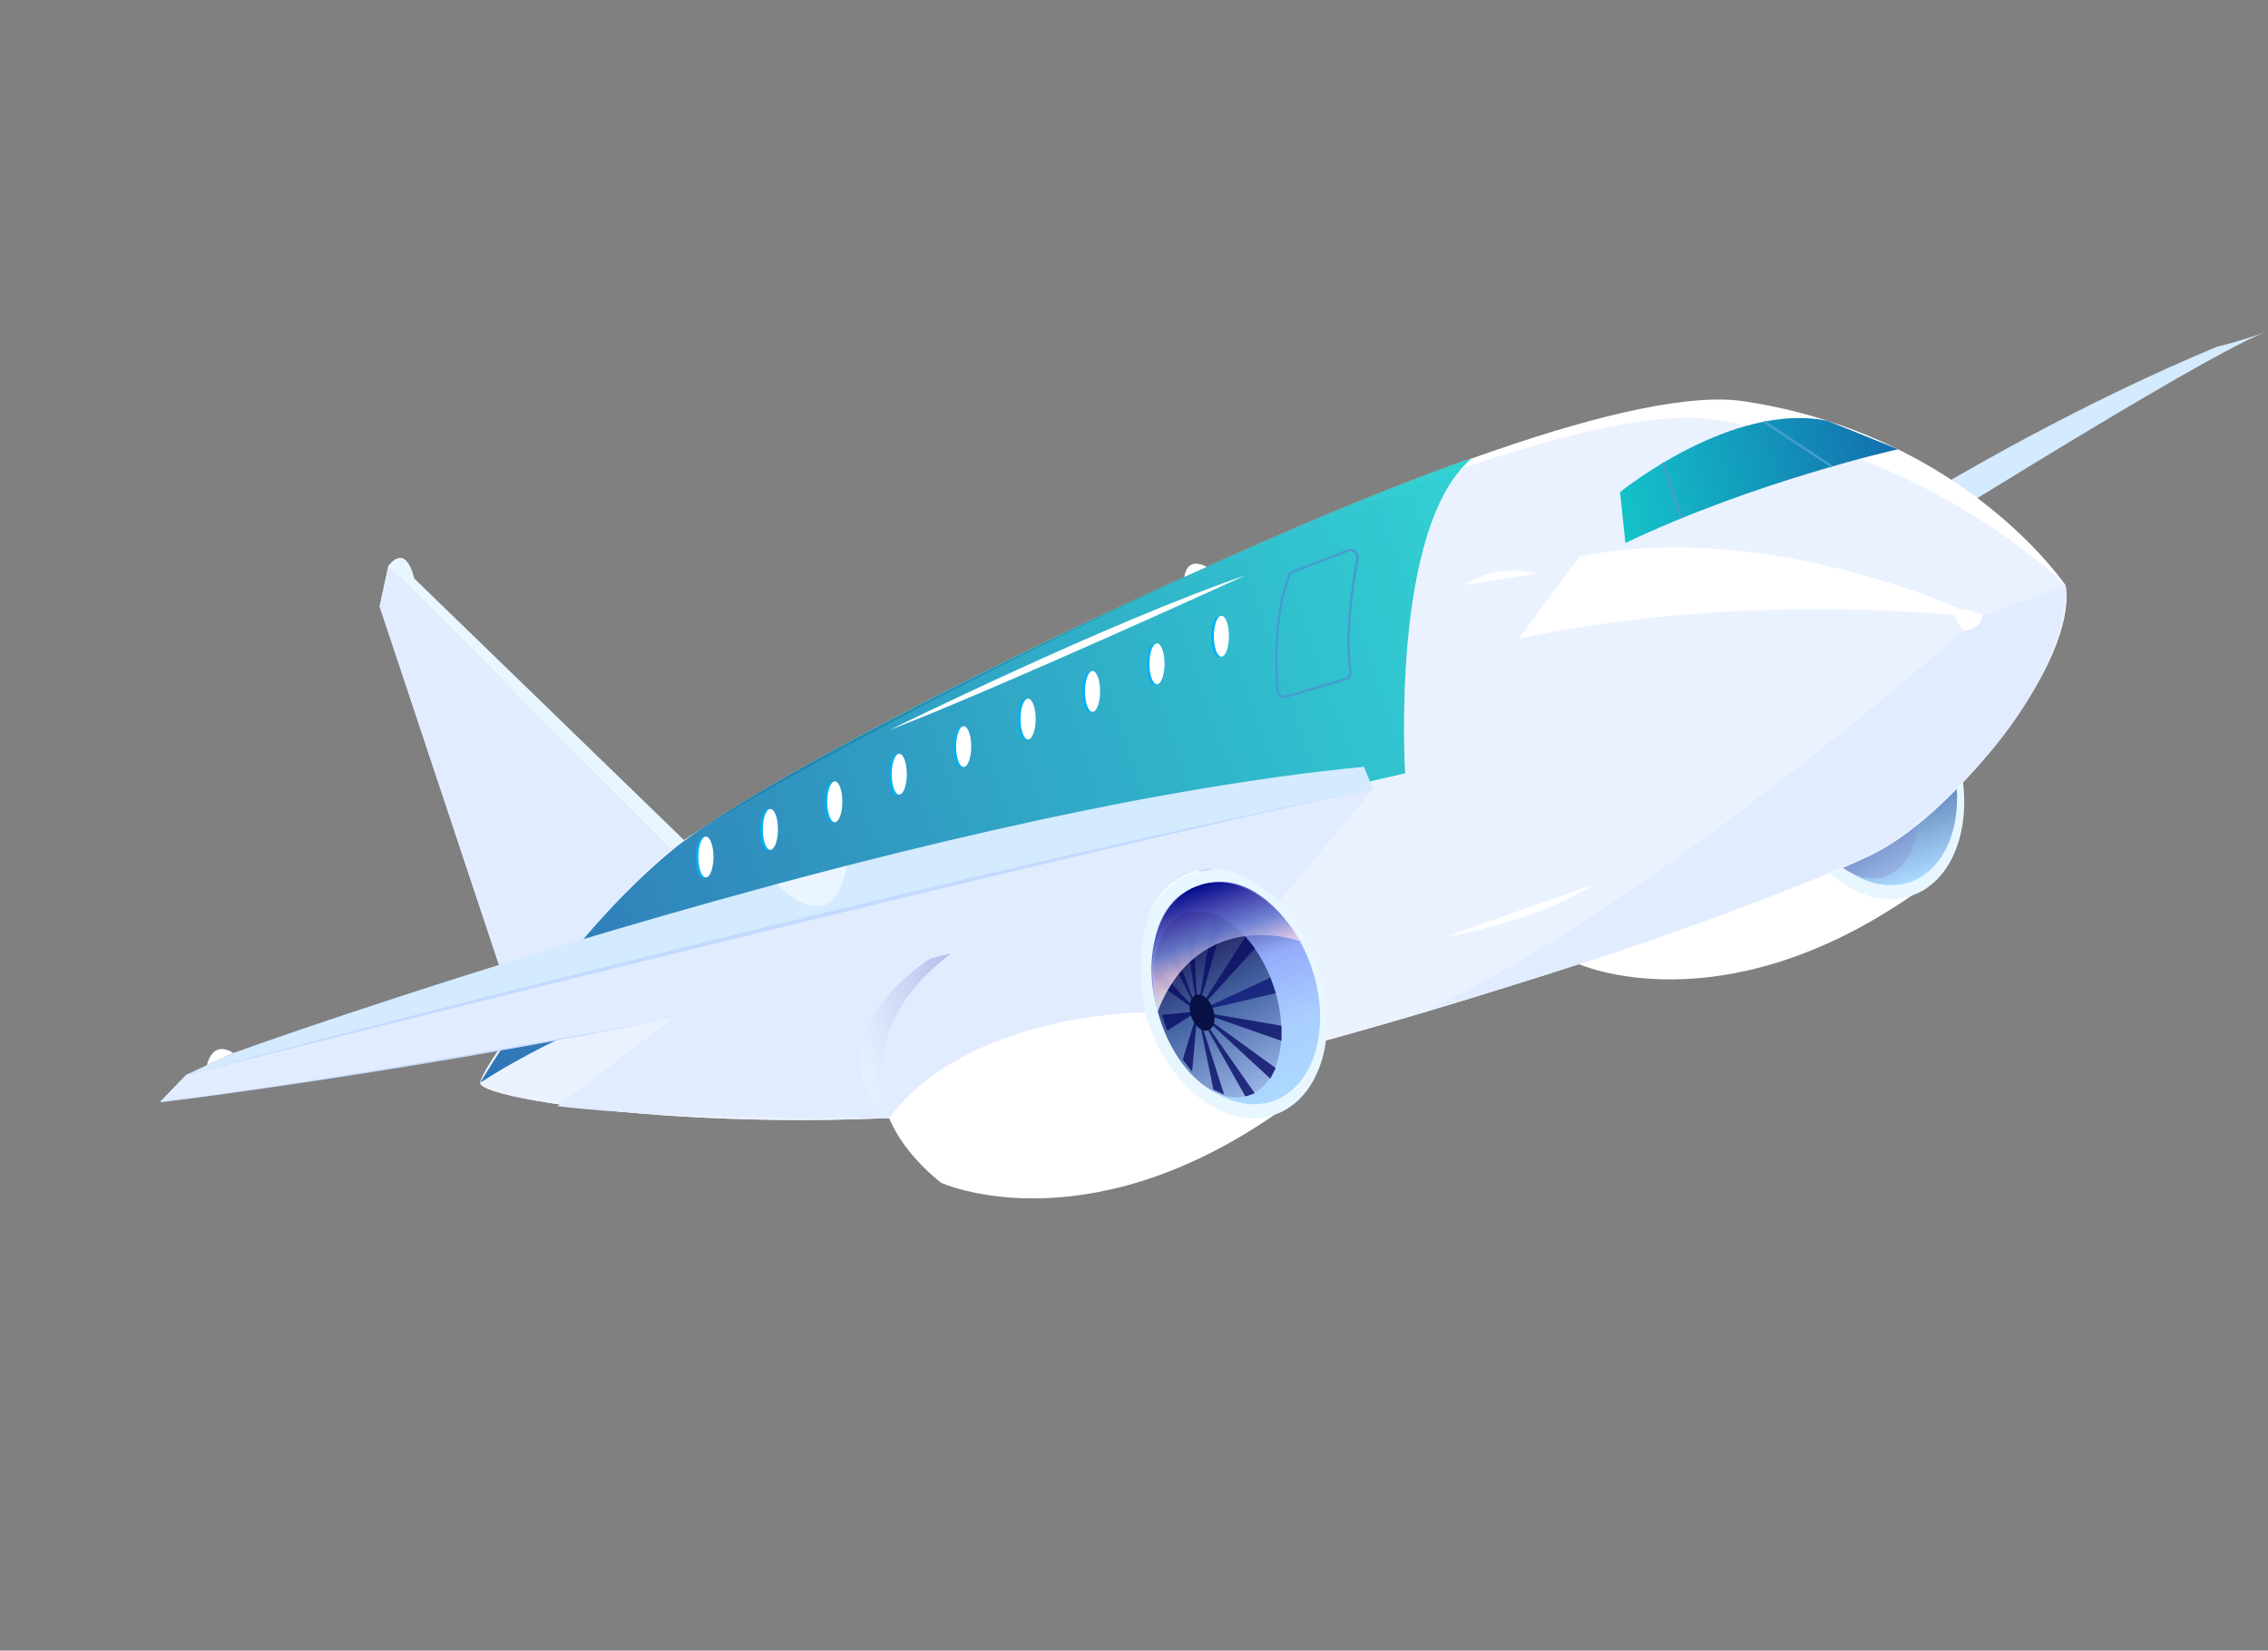 <svg width="507" height="369" viewBox="0 0 507 369" fill="none" xmlns="http://www.w3.org/2000/svg">
<rect x="0" y="0" width="507" height="369" fill="#808080" stroke="none"/>
<path d="M355.986 165.621L352.614 161.203C385.093 139.408 437.258 101.837 495.552 77.529C495.552 77.529 501.058 76.233 506.567 74.201C490.681 80.06 399.56 137.589 355.986 165.621Z" fill="#D4EAFF"/>
<path fill-rule="evenodd" clip-rule="evenodd" d="M352.733 215.46C352.733 215.46 384.327 229.837 427.278 200.266L410.46 145.58C410.46 145.58 368.163 142.537 343.117 176.979C343.121 176.989 329.203 196.345 352.733 215.46Z" fill="white"/>
<path d="M427.286 200.262C437.738 196.668 442.062 181.692 436.946 166.812C431.829 151.931 419.208 142.782 408.756 146.376C398.305 149.97 393.98 164.946 399.097 179.826C404.214 194.707 416.835 203.856 427.286 200.262Z" fill="#E7F6FF"/>
<path d="M426.928 197.201C436.279 193.985 440.149 180.591 435.574 167.284C430.998 153.977 419.708 145.796 410.357 149.011C401.006 152.227 397.135 165.621 401.711 178.928C406.287 192.235 417.577 200.416 426.928 197.201Z" fill="url(#paint0_linear_8_28203)"/>
<path d="M421.524 195.915C428.419 193.544 430.882 182.531 427.026 171.316C423.169 160.101 414.454 152.932 407.559 155.303C400.664 157.674 398.2 168.688 402.057 179.902C405.913 191.117 414.629 198.286 421.524 195.915Z" fill="url(#paint1_linear_8_28203)"/>
<path fill-rule="evenodd" clip-rule="evenodd" d="M413.546 176.572C414.3 178.762 413.82 180.914 412.476 181.376C411.131 181.838 409.43 180.437 408.677 178.246C407.923 176.056 408.403 173.904 409.747 173.442C411.095 172.989 412.793 174.381 413.546 176.572Z" fill="url(#paint2_linear_8_28203)"/>
<path fill-rule="evenodd" clip-rule="evenodd" d="M149.933 189.963L86.818 126.535L89.117 125.944L153.01 187.906L149.933 189.963Z" fill="#E7F6FF"/>
<path fill-rule="evenodd" clip-rule="evenodd" d="M115.805 228.496L84.866 135.586L86.82 126.535L149.932 189.953C149.935 189.963 135.448 201.883 115.805 228.496Z" fill="white"/>
<path fill-rule="evenodd" clip-rule="evenodd" d="M115.805 228.496L84.866 135.586L86.82 126.535L149.932 189.953C149.935 189.963 135.448 201.883 115.805 228.496Z" fill="#E1ECFF"/>
<path fill-rule="evenodd" clip-rule="evenodd" d="M461.76 130.872C461.76 130.872 439.19 97.182 389.849 89.707C342.529 82.546 165.914 176.972 149.934 189.962C133.951 202.944 108.002 237.538 107.365 242.046C106.725 246.545 182.486 256.867 246.243 244.572C310 232.278 402.384 199.564 419.796 190.37C437.211 181.154 464.427 148.258 461.76 130.872Z" fill="white"/>
<path fill-rule="evenodd" clip-rule="evenodd" d="M461.76 130.873C461.76 130.873 432.54 101.277 383.199 93.802C335.879 86.641 165.914 176.973 149.934 189.963C133.95 202.944 108.001 237.539 107.365 242.047C106.725 246.546 182.485 256.868 246.243 244.573C310 232.278 402.384 199.564 419.796 190.371C437.21 181.155 464.427 148.258 461.76 130.873Z" fill="#EBF2FF"/>
<path fill-rule="evenodd" clip-rule="evenodd" d="M424.287 100.436C424.287 100.436 392.548 107.492 363.35 121.39L362.152 110.018C362.152 110.018 387.123 89.699 408.527 94.071L424.287 100.436Z" fill="url(#paint3_linear_8_28203)"/>
<path d="M371.953 103.42L371.455 103.592L375.696 115.926L376.195 115.755L371.953 103.42Z" fill="#449DCF"/>
<path d="M394.463 94.034L394.172 94.473L409.351 104.519L409.642 104.08L394.463 94.034Z" fill="#449DCF"/>
<g opacity="0.86">
<path fill-rule="evenodd" clip-rule="evenodd" d="M329.079 102.405C310.685 117.76 314.121 172.874 314.121 172.874C314.121 172.874 159.883 207.735 107.366 242.047C107.366 242.047 126.009 209.838 150.752 189.682C175.496 169.525 281.746 118.713 329.079 102.405Z" fill="white"/>
<path fill-rule="evenodd" clip-rule="evenodd" d="M329.079 102.405C310.685 117.76 314.121 172.874 314.121 172.874C314.121 172.874 159.883 207.735 107.366 242.047C107.366 242.047 126.009 209.838 150.752 189.682C175.496 169.525 281.746 118.713 329.079 102.405Z" fill="url(#paint4_linear_8_28203)"/>
</g>
<path fill-rule="evenodd" clip-rule="evenodd" d="M274.149 141.625C274.292 144.12 273.657 146.462 272.74 146.851C271.813 147.243 270.954 145.541 270.814 143.056C270.671 140.561 271.306 138.219 272.224 137.83C273.141 137.441 273.997 139.133 274.149 141.625Z" fill="#00B1F8"/>
<path fill-rule="evenodd" clip-rule="evenodd" d="M259.737 147.801C259.88 150.295 259.245 152.637 258.328 153.026C257.401 153.419 256.542 151.717 256.402 149.231C256.259 146.736 256.894 144.394 257.812 144.005C258.735 143.604 259.594 145.306 259.737 147.801Z" fill="#00B1F8"/>
<path fill-rule="evenodd" clip-rule="evenodd" d="M245.335 153.973C245.478 156.468 244.843 158.81 243.925 159.199C242.999 159.591 242.143 157.898 242 155.403C241.857 152.909 242.492 150.567 243.409 150.178C244.333 149.776 245.192 151.478 245.335 153.973Z" fill="#00B1F8"/>
<path fill-rule="evenodd" clip-rule="evenodd" d="M230.926 160.136C231.069 162.631 230.434 164.972 229.517 165.362C228.59 165.754 227.735 164.061 227.592 161.566C227.449 159.071 228.084 156.73 229.001 156.34C229.928 155.948 230.787 157.65 230.926 160.136Z" fill="#00B1F8"/>
<path fill-rule="evenodd" clip-rule="evenodd" d="M216.522 166.308C216.665 168.803 216.03 171.145 215.113 171.534C214.186 171.926 213.327 170.224 213.188 167.738C213.045 165.244 213.679 162.902 214.597 162.513C215.521 162.111 216.379 163.813 216.522 166.308Z" fill="#00B1F8"/>
<path fill-rule="evenodd" clip-rule="evenodd" d="M202.12 172.48C202.263 174.975 201.628 177.317 200.711 177.706C199.784 178.098 198.925 176.396 198.785 173.911C198.642 171.416 199.277 169.074 200.195 168.685C201.109 168.287 201.977 169.985 202.12 172.48Z" fill="#00B1F8"/>
<path fill-rule="evenodd" clip-rule="evenodd" d="M187.713 178.643C187.857 181.138 187.222 183.48 186.304 183.869C185.377 184.261 184.522 182.569 184.379 180.074C184.236 177.579 184.871 175.237 185.788 174.848C186.706 174.459 187.574 176.158 187.713 178.643Z" fill="#00B1F8"/>
<path fill-rule="evenodd" clip-rule="evenodd" d="M173.309 184.816C173.452 187.311 172.817 189.652 171.9 190.042C170.973 190.434 170.118 188.741 169.975 186.246C169.832 183.751 170.467 181.41 171.384 181.02C172.298 180.622 173.166 182.321 173.309 184.816Z" fill="#00B1F8"/>
<path fill-rule="evenodd" clip-rule="evenodd" d="M158.907 190.988C159.05 193.483 158.415 195.825 157.498 196.214C156.571 196.606 155.712 194.904 155.572 192.419C155.429 189.924 156.064 187.582 156.982 187.193C157.896 186.794 158.764 188.493 158.907 190.988Z" fill="#00B1F8"/>
<path fill-rule="evenodd" clip-rule="evenodd" d="M274.709 141.518C274.852 144.013 274.217 146.355 273.3 146.744C272.382 147.133 271.514 145.434 271.375 142.949C271.232 140.454 271.866 138.112 272.784 137.723C273.708 137.321 274.566 139.023 274.709 141.518Z" fill="white"/>
<path fill-rule="evenodd" clip-rule="evenodd" d="M260.305 147.681C260.448 150.176 259.813 152.517 258.896 152.906C257.969 153.299 257.114 151.606 256.971 149.111C256.828 146.616 257.462 144.274 258.38 143.885C259.307 143.493 260.165 145.195 260.305 147.681Z" fill="white"/>
<path fill-rule="evenodd" clip-rule="evenodd" d="M245.901 153.853C246.044 156.348 245.409 158.69 244.492 159.079C243.565 159.471 242.706 157.769 242.566 155.284C242.423 152.789 243.058 150.447 243.976 150.058C244.89 149.659 245.758 151.358 245.901 153.853Z" fill="white"/>
<path fill-rule="evenodd" clip-rule="evenodd" d="M231.499 160.025C231.642 162.52 231.007 164.862 230.089 165.251C229.163 165.643 228.304 163.941 228.164 161.455C228.021 158.961 228.656 156.619 229.573 156.23C230.488 155.831 231.356 157.53 231.499 160.025Z" fill="white"/>
<path fill-rule="evenodd" clip-rule="evenodd" d="M217.092 166.188C217.235 168.683 216.6 171.025 215.683 171.414C214.756 171.806 213.901 170.114 213.758 167.619C213.615 165.124 214.25 162.782 215.167 162.393C216.085 162.004 216.953 163.703 217.092 166.188Z" fill="white"/>
<path fill-rule="evenodd" clip-rule="evenodd" d="M202.69 172.36C202.833 174.855 202.198 177.197 201.281 177.586C200.354 177.978 199.495 176.276 199.355 173.791C199.212 171.296 199.847 168.954 200.765 168.565C201.682 168.176 202.547 169.865 202.69 172.36Z" fill="white"/>
<path fill-rule="evenodd" clip-rule="evenodd" d="M188.286 178.533C188.429 181.027 187.794 183.369 186.877 183.758C185.95 184.151 185.091 182.449 184.951 179.963C184.808 177.468 185.443 175.126 186.361 174.737C187.275 174.339 188.143 176.038 188.286 178.533Z" fill="white"/>
<path fill-rule="evenodd" clip-rule="evenodd" d="M173.881 184.705C174.024 187.2 173.389 189.542 172.472 189.931C171.554 190.32 170.689 188.631 170.546 186.136C170.403 183.641 171.038 181.299 171.956 180.91C172.87 180.512 173.738 182.211 173.881 184.705Z" fill="white"/>
<path fill-rule="evenodd" clip-rule="evenodd" d="M159.475 190.868C159.618 193.363 158.983 195.705 158.066 196.094C157.139 196.487 156.284 194.794 156.141 192.299C155.997 189.804 156.632 187.462 157.55 187.073C158.467 186.684 159.326 188.386 159.475 190.868Z" fill="white"/>
<path d="M301.068 152.038C301.058 152.041 301.039 152.047 301.021 152.054L287.596 155.997C287.123 156.149 286.597 156.057 286.16 155.766C285.666 155.431 285.344 154.858 285.291 154.246C284.925 149.452 284.468 137.362 287.978 128.523C288.153 128.084 288.489 127.748 288.924 127.577L301.344 122.791C301.902 122.578 302.529 122.689 303.013 123.09C303.571 123.55 303.842 124.276 303.72 124.991L303.667 125.325C302.763 130.524 300.875 141.328 302.152 150.056C302.28 150.948 301.829 151.776 301.068 152.038ZM285.821 154.2C285.851 154.652 286.091 155.075 286.458 155.316C286.761 155.527 287.117 155.584 287.44 155.483L300.874 151.536C300.884 151.533 300.893 151.53 300.902 151.527C301.419 151.349 301.722 150.761 301.631 150.13C300.334 141.315 302.234 130.453 303.141 125.232L303.194 124.899C303.287 124.373 303.08 123.834 302.672 123.501C302.336 123.228 301.939 123.144 301.563 123.273C301.553 123.276 301.535 123.283 301.525 123.286L289.105 128.072C288.807 128.185 288.583 128.42 288.463 128.713C285 137.442 285.468 149.444 285.821 154.2Z" fill="#449DCF"/>
<mask id="mask0_8_28203" style="mask-type:alpha" maskUnits="userSpaceOnUse" x="84" y="126" width="66" height="103">
<path fill-rule="evenodd" clip-rule="evenodd" d="M115.805 228.496L84.866 135.586L86.82 126.535L149.932 189.953C149.935 189.963 135.448 201.883 115.805 228.496Z" fill="#E1ECFF"/>
</mask>
<g mask="url(#mask0_8_28203)">
<rect x="113.738" y="243.663" width="132" height="63.396" transform="rotate(-47.468 113.738 243.663)" fill="white"/>
<rect x="113.738" y="243.663" width="132" height="63.396" transform="rotate(-47.468 113.738 243.663)" fill="url(#paint5_linear_8_28203)"/>
<rect x="113.738" y="243.663" width="132" height="63.396" transform="rotate(-47.468 113.738 243.663)" fill="url(#paint6_linear_8_28203)"/>
</g>
<path fill-rule="evenodd" clip-rule="evenodd" d="M304.908 171.427L306.941 176.362L41.649 240.266L52.15 235.404C52.16 235.401 202.037 181.318 304.908 171.427Z" fill="#D4EAFF"/>
<path fill-rule="evenodd" clip-rule="evenodd" d="M306.942 176.362C306.942 176.362 285.281 194.05 205.63 214.848C125.979 235.646 35.769 246.445 35.769 246.445L41.649 240.266C41.649 240.266 198.445 198.354 306.942 176.362Z" fill="#C3DAFF"/>
<path fill-rule="evenodd" clip-rule="evenodd" d="M210.355 264.419C210.355 264.419 241.948 278.796 284.899 249.225L268.082 194.539C268.082 194.539 225.784 191.497 200.739 225.938C200.742 225.948 186.815 245.307 210.355 264.419Z" fill="white"/>
<path d="M284.899 249.224C295.351 245.63 299.675 230.654 294.559 215.774C289.442 200.893 276.821 191.744 266.369 195.338C255.918 198.932 251.593 213.908 256.71 228.789C261.827 243.669 274.448 252.818 284.899 249.224Z" fill="#E7F6FF"/>
<path d="M284.539 246.163C293.89 242.948 297.761 229.554 293.185 216.246C288.609 202.939 277.319 194.758 267.968 197.974C258.617 201.189 254.747 214.583 259.323 227.891C263.898 241.198 275.188 249.379 284.539 246.163Z" fill="url(#paint7_linear_8_28203)"/>
<path d="M279.137 244.878C286.032 242.507 288.496 231.494 284.639 220.279C280.783 209.064 272.067 201.895 265.172 204.266C258.277 206.637 255.814 217.65 259.67 228.865C263.527 240.08 272.242 247.249 279.137 244.878Z" fill="url(#paint8_linear_8_28203)"/>
<g opacity="0.8">
<path fill-rule="evenodd" clip-rule="evenodd" d="M267.692 226.107L264.441 204.517L266.528 203.8L267.692 226.107Z" fill="#090C64"/>
<path fill-rule="evenodd" clip-rule="evenodd" d="M267.692 226.107L259.758 210.155L260.961 207.786L267.692 226.107Z" fill="#090C64"/>
<path fill-rule="evenodd" clip-rule="evenodd" d="M267.69 226.107L258.467 219.618L258.473 216.241L267.69 226.107Z" fill="#090C64"/>
<path fill-rule="evenodd" clip-rule="evenodd" d="M267.691 226.107L260.932 230.387L259.732 226.899L267.691 226.107Z" fill="#090C64"/>
<path fill-rule="evenodd" clip-rule="evenodd" d="M267.689 226.107L266.493 239.565L264.408 236.897L267.689 226.107Z" fill="#090C64"/>
<path fill-rule="evenodd" clip-rule="evenodd" d="M267.69 226.107L273.651 244.694L271.248 243.576L267.69 226.107Z" fill="#090C64"/>
<path fill-rule="evenodd" clip-rule="evenodd" d="M267.692 226.108L280.494 244.413L278.406 245.13L267.692 226.108Z" fill="#090C64"/>
<path fill-rule="evenodd" clip-rule="evenodd" d="M267.692 226.108L285.191 238.782L283.974 241.145L267.692 226.108Z" fill="#090C64"/>
<path fill-rule="evenodd" clip-rule="evenodd" d="M267.692 226.108L286.466 229.313L286.472 232.696L267.692 226.108Z" fill="#090C64"/>
<path fill-rule="evenodd" clip-rule="evenodd" d="M267.69 226.108L284.004 218.553L285.203 222.041L267.69 226.108Z" fill="#0E1974"/>
<path fill-rule="evenodd" clip-rule="evenodd" d="M267.69 226.107L278.451 209.371L280.522 212.033L267.69 226.107Z" fill="#090C64"/>
<path fill-rule="evenodd" clip-rule="evenodd" d="M267.69 226.107L271.281 204.236L273.696 205.361L267.69 226.107Z" fill="#090C64"/>
</g>
<path fill-rule="evenodd" clip-rule="evenodd" d="M271.16 225.534C271.913 227.724 271.433 229.876 270.089 230.338C268.745 230.8 267.043 229.399 266.29 227.208C265.537 225.018 266.016 222.866 267.361 222.404C268.708 221.951 270.406 223.343 271.16 225.534Z" fill="#091046"/>
<g style="mix-blend-mode:multiply" opacity="0.8">
<path fill-rule="evenodd" clip-rule="evenodd" d="M290.576 210.395C290.576 210.395 268.202 202.193 258.752 226.195C258.752 226.195 252.791 203.204 267.98 197.97C281.683 193.247 290.576 210.395 290.576 210.395Z" fill="url(#paint9_linear_8_28203)"/>
</g>
<g style="mix-blend-mode:multiply">
<path fill-rule="evenodd" clip-rule="evenodd" d="M306.942 176.362L285.894 201.577C285.894 201.577 276.994 192.264 268.087 194.549C259.17 196.837 252.613 204.884 255.953 226.338C255.953 226.338 216.532 226.28 198.745 249.942C198.745 249.942 150.712 250.522 124.61 247.282L150.301 227.682C150.301 227.682 71.001 242.346 35.796 246.295L41.653 240.275C41.65 240.266 238.219 190.754 306.942 176.362Z" fill="#E1ECFF"/>
</g>
<g style="mix-blend-mode:multiply">
<path fill-rule="evenodd" clip-rule="evenodd" d="M461.76 130.873L442.386 137.997C442.386 137.997 369.856 202.707 318.36 226.018C318.36 226.018 377.59 210.003 421.725 189.255C463.52 158.767 461.76 130.873 461.76 130.873Z" fill="#E1ECFF"/>
</g>
<path fill-rule="evenodd" clip-rule="evenodd" d="M442.397 137.994C442.397 137.994 396.612 115.609 353.075 124.43L339.535 142.805C339.535 142.805 383.387 131.994 442.397 137.994Z" fill="white"/>
<path fill-rule="evenodd" clip-rule="evenodd" d="M439.131 141.093C439.131 141.093 432.224 133.45 443.053 137.306C443.053 137.306 443.83 139.961 439.131 141.093Z" fill="white"/>
<path fill-rule="evenodd" clip-rule="evenodd" d="M327.429 130.746C327.429 130.746 334.081 125.757 343.555 128.208L327.429 130.746Z" fill="white"/>
<g style="mix-blend-mode:overlay" opacity="0.5">
<path fill-rule="evenodd" clip-rule="evenodd" d="M173.66 197.636C173.66 197.636 186.257 211.218 189.268 193.53L173.66 197.636Z" fill="white"/>
</g>
<g style="mix-blend-mode:overlay">
<path fill-rule="evenodd" clip-rule="evenodd" d="M212.627 261.483C212.627 261.483 216.816 264.647 229.937 263.52C229.947 263.517 216.317 259.741 212.627 261.483Z" fill="white"/>
</g>
<path fill-rule="evenodd" clip-rule="evenodd" d="M361.477 94.05C361.477 94.05 377.626 88.644 387.063 91.265C387.063 91.265 375.257 91.446 361.477 94.05Z" fill="white"/>
<g style="mix-blend-mode:overlay">
<path fill-rule="evenodd" clip-rule="evenodd" d="M322.876 209.52C322.876 209.52 343.379 206.075 356.374 197.675L322.876 209.52Z" fill="white"/>
</g>
<path fill-rule="evenodd" clip-rule="evenodd" d="M198.85 163.208C198.85 163.208 247.732 139.114 278.408 128.628C278.408 128.628 223.612 153.684 198.85 163.208Z" fill="white"/>
<g style="mix-blend-mode:multiply" opacity="0.21">
<path fill-rule="evenodd" clip-rule="evenodd" d="M198.738 249.933C198.738 249.933 189.626 230.558 212.61 213.141L207.993 214.266C208.002 214.263 179.849 231.871 198.738 249.933Z" fill="url(#paint10_linear_8_28203)"/>
</g>
<path fill-rule="evenodd" clip-rule="evenodd" d="M429.967 105.768C429.967 105.768 444.658 112.048 454.34 124.645C454.344 124.655 443.468 114.276 429.967 105.768Z" fill="white"/>
<path fill-rule="evenodd" clip-rule="evenodd" d="M264.778 128.984C264.778 128.984 265.066 124.228 269.765 126.733L264.778 128.984Z" fill="white"/>
<path fill-rule="evenodd" clip-rule="evenodd" d="M46.275 238.128C46.275 238.128 47.267 232.363 52.15 235.404L46.275 238.128Z" fill="white"/>
<path fill-rule="evenodd" clip-rule="evenodd" d="M86.819 126.535C86.819 126.535 90.523 120.983 92.601 129.319C92.605 129.329 89.575 130.087 86.819 126.535Z" fill="#E7F6FF"/>
<defs>
<linearGradient id="paint0_linear_8_28203" x1="426.933" y1="197.206" x2="410.361" y2="149.012" gradientUnits="userSpaceOnUse">
<stop stop-color="#ABD9FF"/>
<stop offset="0.307" stop-color="#6C91C2"/>
<stop offset="0.61" stop-color="#3851A8"/>
<stop offset="1" stop-color="#090059"/>
<stop offset="1" stop-color="#090059"/>
</linearGradient>
<linearGradient id="paint1_linear_8_28203" x1="427.631" y1="198.968" x2="404.705" y2="156.579" gradientUnits="userSpaceOnUse">
<stop stop-color="#AEC7F7"/>
<stop offset="0.532" stop-color="#4868A6"/>
<stop offset="1" stop-color="#110646"/>
</linearGradient>
<linearGradient id="paint2_linear_8_28203" x1="412.473" y1="181.38" x2="409.745" y2="173.448" gradientUnits="userSpaceOnUse">
<stop stop-color="white"/>
<stop offset="0.243" stop-color="#FFEDD3"/>
<stop offset="1" stop-color="#FFECBF"/>
</linearGradient>
<linearGradient id="paint3_linear_8_28203" x1="433.529" y1="96.991" x2="354.795" y2="115.655" gradientUnits="userSpaceOnUse">
<stop stop-color="#1261AA"/>
<stop offset="1" stop-color="#14CDCD"/>
</linearGradient>
<linearGradient id="paint4_linear_8_28203" x1="97.913" y1="214.568" x2="339.119" y2="131.625" gradientUnits="userSpaceOnUse">
<stop stop-color="#1261AA"/>
<stop offset="1" stop-color="#14CDCD"/>
</linearGradient>
<linearGradient id="paint5_linear_8_28203" x1="113.737" y1="275.371" x2="245.734" y2="275.371" gradientUnits="userSpaceOnUse">
<stop stop-color="#1261AA"/>
<stop offset="1" stop-color="#14CDCD"/>
</linearGradient>
<linearGradient id="paint6_linear_8_28203" x1="113.737" y1="275.371" x2="245.734" y2="275.371" gradientUnits="userSpaceOnUse">
<stop stop-color="#1261AA"/>
<stop offset="1" stop-color="#14CDCD"/>
</linearGradient>
<linearGradient id="paint7_linear_8_28203" x1="284.545" y1="246.169" x2="267.972" y2="197.974" gradientUnits="userSpaceOnUse">
<stop stop-color="#ABD9FF"/>
<stop offset="0.307" stop-color="#A9CEFF"/>
<stop offset="0.61" stop-color="#95ACFB"/>
<stop offset="1" stop-color="#090059"/>
<stop offset="1" stop-color="#AEA6F5"/>
</linearGradient>
<linearGradient id="paint8_linear_8_28203" x1="285.244" y1="247.931" x2="262.318" y2="205.542" gradientUnits="userSpaceOnUse">
<stop stop-color="#AEC7F7"/>
<stop offset="0.532" stop-color="#4868A6"/>
<stop offset="1" stop-color="#110646"/>
</linearGradient>
<linearGradient id="paint9_linear_8_28203" x1="275.41" y1="220.469" x2="267.706" y2="198.066" gradientUnits="userSpaceOnUse">
<stop stop-color="white"/>
<stop offset="0.091" stop-color="#FAF1F8"/>
<stop offset="0.263" stop-color="#EBCDE5"/>
<stop offset="0.496" stop-color="#778DDC"/>
<stop offset="0.778" stop-color="#4543B5"/>
<stop offset="1" stop-color="#000F9A"/>
</linearGradient>
<linearGradient id="paint10_linear_8_28203" x1="191.226" y1="236.276" x2="217.47" y2="227.252" gradientUnits="userSpaceOnUse">
<stop stop-color="white"/>
<stop offset="0.091" stop-color="#F1F2FA"/>
<stop offset="0.263" stop-color="#CDD0EB"/>
<stop offset="0.496" stop-color="#9493D4"/>
<stop offset="0.778" stop-color="#434EB5"/>
<stop offset="1" stop-color="#16009A"/>
</linearGradient>
</defs>
</svg>
